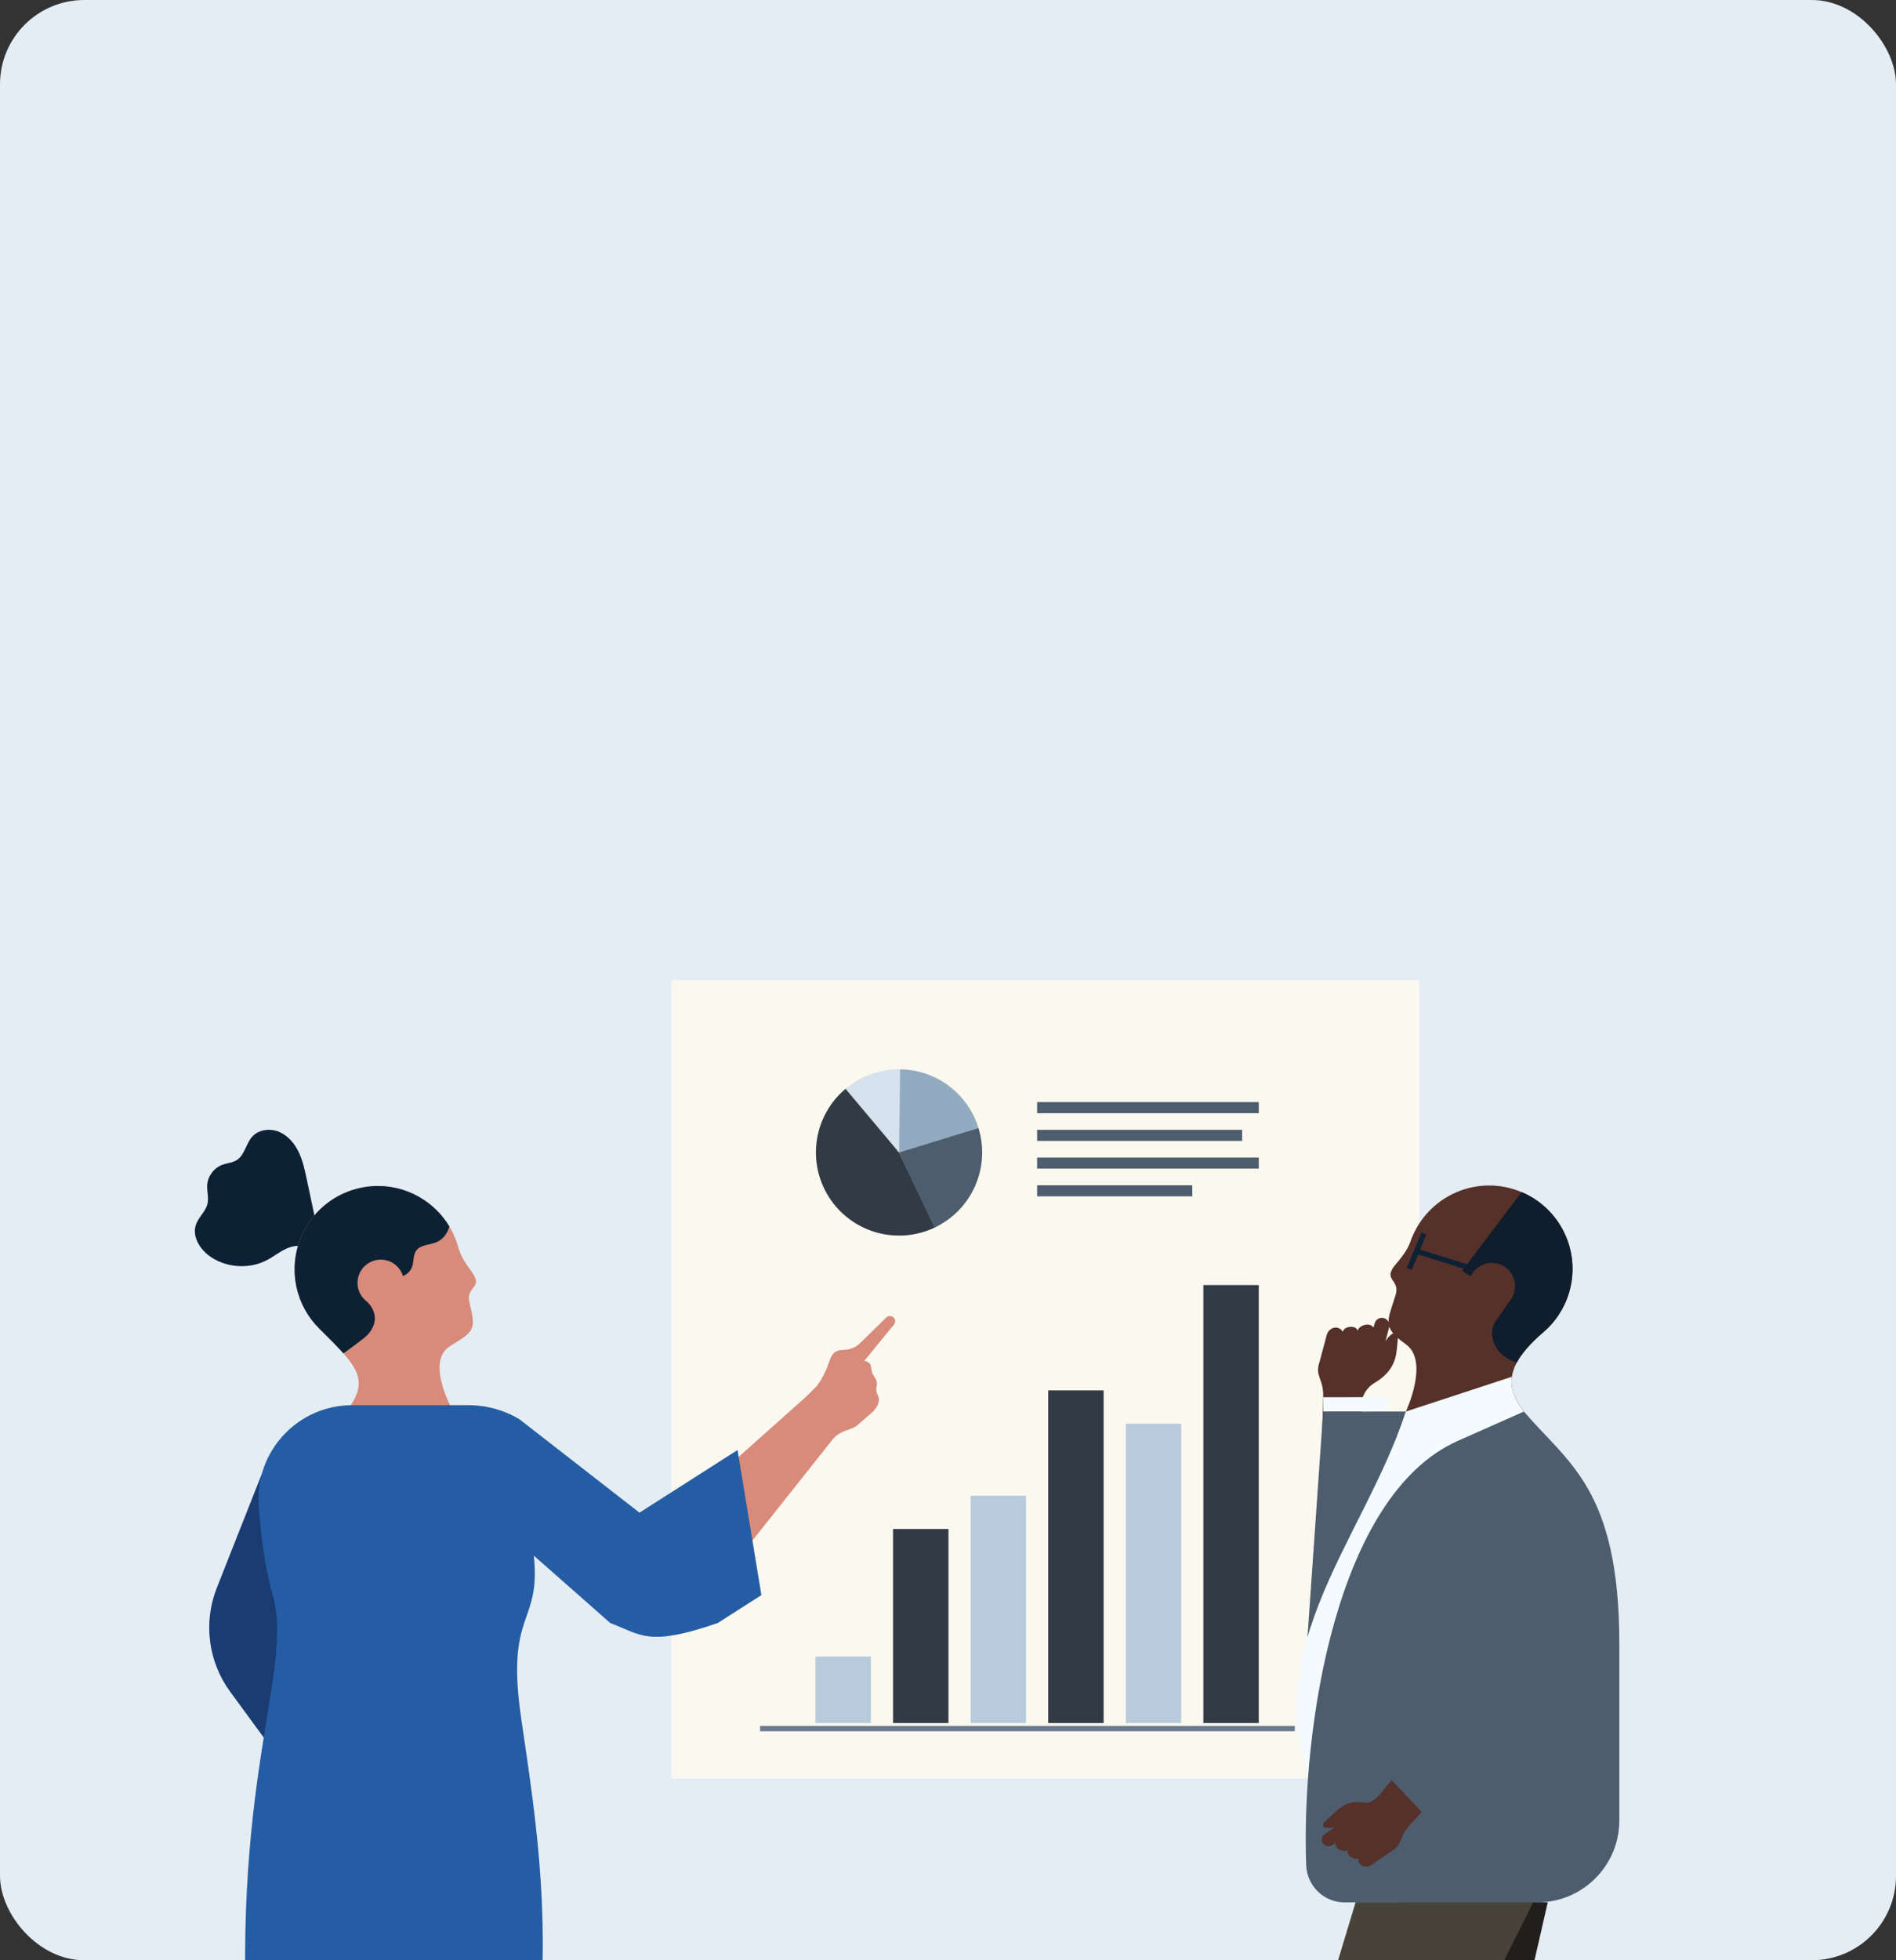 <svg width="360" height="372" viewBox="0 0 360 372" fill="none" xmlns="http://www.w3.org/2000/svg">
<rect x="0" y="0" width="360" height="372" fill="#333333" stroke="none"/>
<g clip-path="url(#clip0_7720_1102)">
<rect width="360" height="381" rx="16" fill="#E4ECF4"/>
<rect x="127.482" y="186" width="142.036" height="151.505" fill="#FBF8F0"/>
<path d="M144.316 328.036H245.846" stroke="#6A7B8E"/>
<rect x="154.838" y="314.359" width="10.521" height="12.625" fill="#B8CBDC"/>
<rect x="184.297" y="283.847" width="10.521" height="43.137" fill="#B8CBDC"/>
<rect x="213.756" y="270.17" width="10.521" height="56.815" fill="#B8CBDC"/>
<rect x="169.566" y="290.16" width="10.521" height="36.824" fill="#323B45"/>
<rect x="199.027" y="263.857" width="10.521" height="63.127" fill="#323B45"/>
<rect x="228.486" y="243.867" width="10.521" height="83.118" fill="#323B45"/>
<rect x="196.922" y="209.147" width="42.085" height="2.104" fill="#4E5D6D"/>
<rect x="196.922" y="214.407" width="38.928" height="2.104" fill="#4E5D6D"/>
<rect x="196.922" y="219.668" width="42.085" height="2.104" fill="#4E5D6D"/>
<rect x="196.922" y="224.928" width="29.459" height="2.104" fill="#4E5D6D"/>
<path d="M177.536 232.926C174.052 234.6 170.075 234.936 166.36 233.872C162.644 232.809 159.448 230.418 157.377 227.154C155.307 223.891 154.506 219.981 155.127 216.166C155.747 212.351 157.746 208.897 160.744 206.458L170.704 218.7L177.536 232.926Z" fill="#323B45"/>
<path d="M160.542 206.626C163.469 204.163 167.19 202.846 171.014 202.922L170.704 218.7L160.542 206.626Z" fill="#D6E2ED"/>
<path d="M170.912 202.92C174.272 202.965 177.53 204.08 180.212 206.105C182.894 208.13 184.859 210.957 185.823 214.177L170.703 218.7L170.912 202.92Z" fill="#92ABC0"/>
<path d="M185.796 214.082C186.908 217.715 186.672 221.627 185.132 225.1C183.591 228.572 180.85 231.373 177.41 232.987L170.705 218.7L185.796 214.082Z" fill="#4E5D6D"/>
<path d="M136.622 279.709L153.126 264.993L154.979 263.15C155.994 261.871 156.751 260.373 157.291 258.829C157.595 257.967 157.879 256.989 158.664 256.518C159.33 256.117 160.167 256.207 160.938 256.093C161.709 255.979 162.452 255.64 163.046 255.137L168.279 250.023C168.642 249.665 169.221 249.641 169.608 249.968C170.034 250.318 170.092 250.944 169.743 251.37L164.069 258.295C164.562 258.256 165.16 258.609 165.308 259.078C165.457 259.546 165.447 260.063 165.616 260.526C165.843 261.145 166.379 261.636 166.483 262.288C166.578 262.865 166.307 263.458 166.408 264.038C166.476 264.435 166.723 264.777 166.833 265.162C167.105 266.172 166.411 267.167 165.7 267.933L162.867 270.405C161.636 271.5 159.715 271.283 158.181 273.057L142.111 293.3" fill="#D88B7B"/>
<path d="M49.735 279.647L41.168 301.327C38.571 307.902 39.529 315.353 43.712 321.052L53.985 335.062L74.367 294.767L49.735 279.655V279.647Z" fill="#1A3C72"/>
<path d="M59.776 231.01L58.243 223.786C57.866 222.004 57.481 220.2 56.681 218.562C55.881 216.924 54.612 215.445 52.922 214.765C51.23 214.086 49.094 214.358 47.879 215.716C46.694 217.037 46.475 219.166 44.98 220.132C44.15 220.668 43.093 220.714 42.172 221.061C40.602 221.657 39.447 223.22 39.341 224.896C39.266 226.073 39.666 227.274 39.402 228.428C39.062 229.893 37.733 230.935 37.22 232.346C36.412 234.603 37.945 237.087 39.915 238.461C43.01 240.612 47.313 240.891 50.657 239.148C51.978 238.461 53.148 237.487 54.514 236.898C55.881 236.309 57.594 236.166 58.764 237.094" fill="#0D2135"/>
<path d="M75.064 256.359C72.135 256.986 69.222 256.759 66.587 255.838C64.458 255.106 62.511 253.921 60.873 252.373C60.79 252.29 60.707 252.2 60.616 252.117C58.502 250.026 56.955 247.323 56.291 244.198C54.464 235.653 59.906 227.251 68.452 225.424C75.246 223.975 81.949 227.115 85.331 232.762C85.912 233.72 86.388 234.762 86.75 235.857C86.84 236.242 86.946 236.604 87.074 236.944C87.127 237.155 87.18 237.366 87.225 237.578C89.052 246.123 83.609 254.532 75.064 256.359V256.359Z" fill="#D88B7B"/>
<path d="M89.195 247.391C90.38 252.358 90.116 252.607 85.436 255.468C80.71 258.367 85.941 267.614 85.941 267.614H65.945C69.228 263.206 68.639 260.707 65.212 256.834C64.065 255.544 62.608 254.094 60.872 252.373C60.789 252.29 60.706 252.2 60.615 252.117L69.961 246.304L86.749 235.856C86.84 236.241 86.945 236.604 87.074 236.944C88.13 240.084 90.025 241.42 90.342 242.892C90.689 244.515 88.402 244.628 89.195 247.391V247.391Z" fill="#D88B7B"/>
<path d="M85.327 232.761C84.927 234.06 84.142 235.185 82.911 235.72C81.598 236.287 79.861 236.173 79.031 237.336C78.367 238.264 78.638 239.57 78.171 240.605C77.74 241.586 76.721 242.175 75.71 242.514C74.698 242.862 73.626 243.028 72.667 243.496C71.897 243.873 70.501 245.232 69.957 246.304C69.814 246.576 69.731 246.825 69.723 247.036C72.267 249.648 71.127 252.381 68.961 254.049C68.206 254.638 67.361 255.264 66.583 255.838C66.085 256.2 65.609 256.548 65.209 256.834C64.062 255.544 62.605 254.094 60.869 252.373C60.786 252.29 60.703 252.199 60.612 252.116C58.498 250.025 56.951 247.323 56.287 244.198C54.46 235.653 59.903 227.251 68.448 225.424C75.242 223.975 81.945 227.115 85.327 232.761V232.761Z" fill="#0D2135"/>
<path d="M72.299 247.874C74.738 247.874 76.715 245.897 76.715 243.458C76.715 241.019 74.738 239.042 72.299 239.042C69.86 239.042 67.883 241.019 67.883 243.458C67.883 245.897 69.86 247.874 72.299 247.874Z" fill="#D88B7B"/>
<path d="M144.57 302.708L136.266 308.012C123.056 312.541 121.871 310.269 115.884 308.012L101.362 295.22C102.743 308.558 95.949 305.501 98.969 326.162C101.988 346.823 105.008 365.37 101.422 394.237H85.2C83.033 394.237 80.912 393.656 79.048 392.561L75.53 390.493C73.326 389.194 70.601 389.209 68.404 390.515L67.566 391.014C64.041 393.12 60.01 394.237 55.896 394.237H47.449C43.108 338.754 55.941 317.24 51.789 302.708C50.302 297.492 49.517 291.377 49.117 285.678C48.407 275.397 56.56 266.663 66.871 266.663H88.929C92.371 266.663 95.746 267.599 98.689 269.38L121.418 287.06L140.041 275.175L144.57 302.708Z" fill="#245DA4"/>
<path d="M258.786 273.947L258.469 267.123C258.378 265.251 259.315 263.462 260.915 262.488C263.844 260.714 264.953 258.827 265.225 256.004C265.338 254.857 265.414 254.094 265.459 253.596C265.505 253.098 264.991 252.766 264.561 253C263.595 253.528 263.059 254.562 263.059 254.562L263.761 251.875C263.957 251.128 263.519 250.358 262.779 250.146C262.017 249.927 261.224 250.365 261.013 251.128L260.779 251.935C260.062 250.795 257.926 251.558 257.79 252.562C257.495 251.346 255.11 251.686 254.982 252.735C254.189 251.414 252.347 251.814 251.909 253.347L250.535 258.488C249.599 261.243 251.358 261.59 251.237 265.161C251.117 268.731 251.003 273.713 251.003 273.713" fill="#553129"/>
<path d="M251.23 267.871L248.256 310.71H265.467L267.06 267.871H251.23Z" fill="#4D5D6E"/>
<path d="M293.872 361.022L284.315 402.812L300.877 442.677L278.774 453.887L260.408 406.323L265.692 361.022H293.872Z" fill="#211F1D"/>
<path d="M291.11 361.022L274.072 395.015L269.724 451.623H245.062L248.505 397.611C248.89 391.535 249.977 385.518 251.743 379.691L257.39 361.015H291.11V361.022Z" fill="#47423A"/>
<path d="M297.954 245.194C297.063 248.266 295.327 250.855 293.07 252.788C293.055 252.795 293.047 252.81 293.032 252.818C290.685 254.826 287.778 256.117 284.683 256.502H284.676C282.622 256.751 280.479 256.6 278.357 255.988C269.971 253.558 265.139 244.786 267.57 236.392C267.631 236.18 267.699 235.969 267.774 235.758C267.887 235.411 268.008 235.086 268.144 234.761C268.144 234.746 268.151 234.724 268.159 234.708C271.209 227.371 279.354 223.34 287.159 225.605C287.763 225.778 288.344 225.982 288.903 226.224C296.21 229.288 300.211 237.411 297.954 245.194V245.194Z" fill="#553129"/>
<path d="M293.068 252.788C293.068 252.788 293.046 252.81 293.03 252.818C290.532 254.969 288.916 256.864 287.988 258.585C287.49 259.521 287.188 260.405 287.074 261.258C286.727 263.605 287.693 265.704 289.347 267.863H266.934C266.934 267.863 271.449 258.329 266.934 255.105C262.473 251.912 263.364 250.908 264.896 246.039C265.885 243.337 263.613 243.065 264.073 241.465C264.496 240.015 266.489 238.823 267.772 235.758C267.908 235.441 268.029 235.116 268.142 234.761C268.142 234.746 268.15 234.724 268.157 234.708L269.652 235.796L274.143 239.049L279.08 242.635L285.912 247.594L286.078 247.715L293.068 252.788V252.788Z" fill="#553129"/>
<path d="M268.969 237.441L279.703 240.801" stroke="#0E2135" stroke-miterlimit="10"/>
<path d="M270.366 234.082L267.58 240.801" stroke="#0E2135" stroke-miterlimit="10"/>
<path d="M297.951 245.194C297.06 248.266 295.324 250.856 293.067 252.788C293.051 252.796 293.044 252.811 293.029 252.818C290.53 254.97 288.915 256.864 287.986 258.585C286.544 258.14 285.442 257.393 284.68 256.502H284.672C283.095 254.675 282.921 252.26 284 250.697L286.076 247.715L286.68 246.855L279.26 242.197L277.584 241.201L288.9 226.224C296.207 229.289 300.208 237.411 297.951 245.194V245.194Z" fill="#0F1D2C"/>
<path d="M283.254 248.493C285.693 248.493 287.67 246.516 287.67 244.077C287.67 241.638 285.693 239.661 283.254 239.661C280.815 239.661 278.838 241.638 278.838 244.077C278.838 246.516 280.815 248.493 283.254 248.493Z" fill="#553129"/>
<path d="M301.888 313.511L300.039 343.117H251.161C236.441 314.809 258.709 293.106 266.93 267.871L287.07 261.266C286.723 263.613 287.689 265.712 289.342 267.871L301.888 313.511V313.511Z" fill="#F4FBFE"/>
<path d="M289.342 267.871L276.705 273.479C253.591 283.874 247.061 328.238 248.012 353.957C248.156 357.897 251.364 361.022 255.312 361.022H291.901C300.499 361.022 307.466 354.055 307.466 345.457V311.97C307.466 282.53 297.653 277.646 289.349 267.863L289.342 267.871Z" fill="#4D5D6E"/>
<path d="M264.263 337.83L263.298 338.922C262.27 340.236 260.811 342.36 259.164 342.087C256.166 341.588 254.744 342.679 252.921 344.422C252.181 345.133 251.694 345.596 251.37 345.907C251.047 346.219 251.211 346.739 251.635 346.829C252.595 347.033 253.552 346.644 253.552 346.644L251.525 348.053C250.96 348.441 250.813 349.213 251.189 349.79C251.57 350.376 252.361 350.537 252.947 350.156L253.567 349.747C253.39 350.932 255.267 351.651 255.944 351.054C255.434 352.044 257.242 353.194 257.938 352.564C257.707 353.906 259.179 354.709 260.366 353.929L264.263 351.264C266.488 349.955 265.508 348.699 267.654 346.365C269.8 344.031 267.836 346.232 269.95 343.869" fill="#553129"/>
<path d="M263.654 265.139L251.236 265.154L251.24 267.856L263.657 267.841L263.654 265.139Z" fill="#F4FBFE"/>
</g>
<defs>
<clipPath id="clip0_7720_1102">
<rect width="360" height="372" rx="16" fill="white"/>
</clipPath>
</defs>
</svg>
